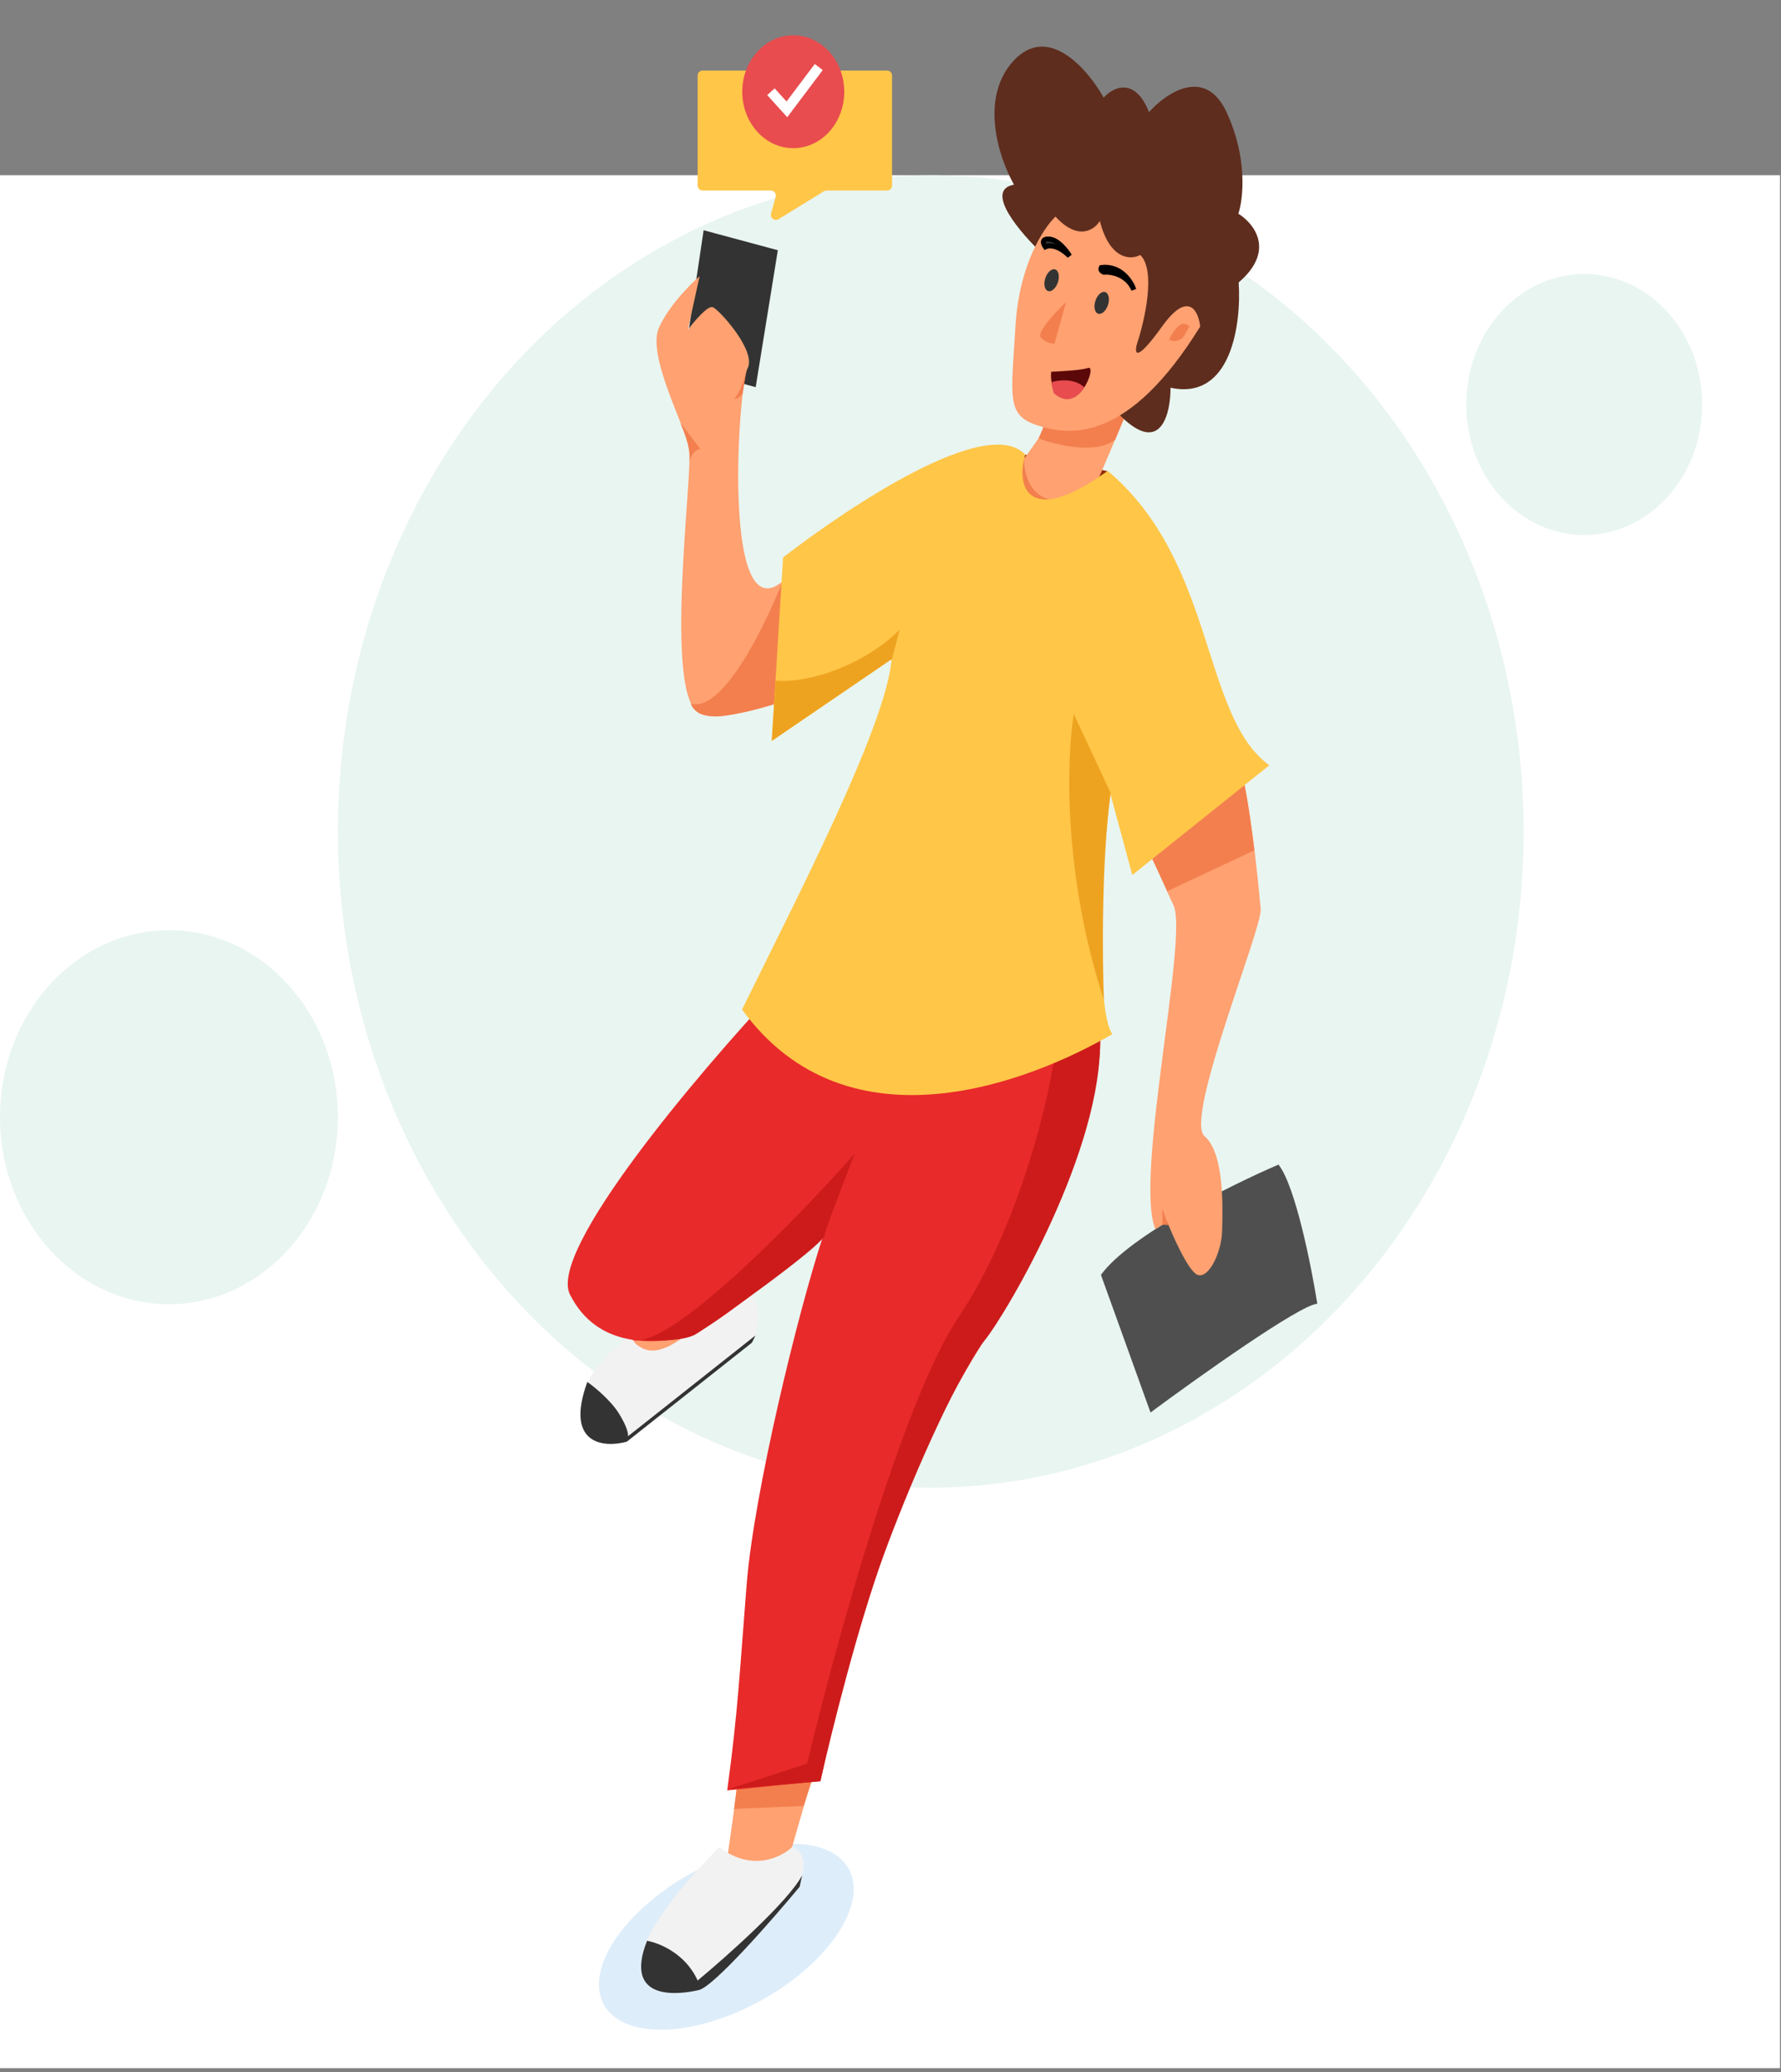 <svg width="356" height="414" viewBox="0 0 356 414" fill="none" xmlns="http://www.w3.org/2000/svg">
<rect x="0" y="0" width="356" height="414" fill="#808080" stroke="none"/>
<rect width="355.805" height="378.186" transform="translate(0 35)" fill="white"/>
<ellipse cx="186.049" cy="166.105" rx="118.51" ry="131.105" fill="#E9F5F0"/>
<ellipse cx="33.769" cy="223.2" rx="33.769" ry="37.358" fill="#E9F5F0"/>
<ellipse cx="316.665" cy="80.816" rx="23.575" ry="26.08" fill="#E9F5F0"/>
<ellipse cx="27.945" cy="14.556" rx="27.945" ry="14.556" transform="matrix(0.888 -0.46 0.39 0.921 114.688 386.381)" fill="#DEEDFA"/>
<path d="M155.035 39.325L154.125 42.677C153.888 43.551 154.843 44.265 155.614 43.791L164.693 38.211C164.851 38.114 165.032 38.063 165.217 38.063H177.314C177.867 38.063 178.314 37.615 178.314 37.063V15.097C178.314 14.545 177.867 14.097 177.314 14.097H140.448C139.896 14.097 139.448 14.545 139.448 15.097V37.063C139.448 37.615 139.896 38.063 140.448 38.063H154.069C154.728 38.063 155.207 38.689 155.035 39.325Z" fill="#FFC648"/>
<ellipse cx="158.562" cy="18.326" rx="10.194" ry="11.278" fill="#E84C4F"/>
<path d="M154.102 18.326L157.288 21.851L163.66 13.392" stroke="white" stroke-width="2"/>
<path d="M204.125 90.696L221.349 94.118C220.978 95.803 212.471 99.821 208.263 101.619L204.125 90.696Z" fill="#912E04"/>
<path d="M213.239 99.848C206.165 104.653 204.194 96.397 204.634 91.713C204.634 91.713 207.08 88.38 207.651 87.452C208.222 86.523 209.359 83.582 209.359 83.582L226.341 79.768L219.514 95.788C219.133 96.407 218.119 96.346 213.239 99.848Z" fill="#FFA171"/>
<path d="M203.653 99.228C202.781 93.852 202.484 93.704 204.691 91.457C204.691 91.457 204.288 99.399 211.064 100.006C217.84 100.614 204.524 104.603 203.653 99.228Z" fill="#F37F4E"/>
<path d="M222.913 87.842C219.022 90.853 211.06 88.911 207.623 87.579L209.287 83.63L225.828 80.712L222.913 87.842Z" fill="#F37F4E"/>
<path d="M202.69 36.895C196.539 37.976 204.071 46.704 208.606 50.933C210.481 58.48 216.212 75.506 224.138 83.238C232.064 90.97 233.999 82.609 233.975 77.463C246.199 80.095 248.146 64.535 247.592 56.425C255.024 50.073 250.649 44.624 247.532 42.694C248.52 39.732 249.428 31.522 245.157 22.376C240.887 13.229 233.058 18.583 229.678 22.404C226.797 15.193 222.43 17.468 220.607 19.507C217.497 13.911 209.542 4.604 202.596 12.142C195.651 19.68 199.765 31.785 202.69 36.895Z" fill="#5E2D1E"/>
<path d="M203.005 64.873C203.741 52.879 208.633 45.477 210.987 43.276C215.481 48.206 218.762 45.917 219.841 44.156C221.869 52.005 226.076 51.947 227.925 50.938C231.099 54.021 228.813 64.05 227.273 68.679C226.73 70.611 226.968 72.631 232.261 65.255C237.555 57.879 239.565 62.168 239.907 65.234C225.704 88.207 214.093 87.144 207.609 85.064C201.125 82.983 202.085 79.866 203.005 64.873Z" fill="#FFA171"/>
<path d="M226.641 57.884C225.277 54.767 222.058 54.249 220.619 54.379C219.959 54.08 220.018 53.633 220.129 53.447C223.998 52.982 226.083 56.211 226.641 57.884Z" fill="#333333" stroke="black"/>
<ellipse cx="1.33" cy="2.267" rx="1.33" ry="2.267" transform="matrix(0.91 0.412 -0.347 0.939 219.79 57.838)" fill="#333333"/>
<path d="M209.776 47.769C211.469 47.911 213.158 50.08 213.79 51.148C211.502 48.863 209.609 48.972 208.948 49.312C208.518 48.739 208.082 47.628 209.776 47.769Z" fill="#333333" stroke="black"/>
<ellipse cx="1.33" cy="2.267" rx="1.33" ry="2.267" transform="matrix(0.91 0.412 -0.347 0.939 209.781 53.311)" fill="#333333"/>
<path d="M237.898 65.461C237.865 65.407 237.828 65.352 237.788 65.299C237.656 65.412 237.396 65.798 236.918 66.722C236.015 68.472 234.374 68.222 233.667 67.879C235.565 63.921 237.135 64.436 237.788 65.299C237.906 65.199 237.921 65.316 237.898 65.461Z" fill="#F37F4E"/>
<path d="M217.53 73.503C215.948 74.009 212.017 74.181 210.122 74.271C209.982 75.344 210.182 76.712 210.678 78.498C215.732 83.057 219.278 72.944 217.53 73.503Z" fill="#5C0809"/>
<path d="M216.731 77.402C214.811 75.511 211.567 75.918 210.185 76.358C210.225 76.945 210.515 78.07 210.655 78.559C213.605 81.172 215.879 78.84 216.731 77.402Z" fill="#E84C4F"/>
<path d="M208.084 67.455C207.12 66.451 211.017 62.296 213.087 60.345L210.779 68.674C210.282 68.686 209.048 68.459 208.084 67.455Z" fill="#F37F4E"/>
<path d="M136.561 73.445L140.645 45.997L155.48 49.993L151.05 77.347L136.561 73.445Z" fill="#333333"/>
<path d="M220.066 254.705C225.763 246.823 246.096 236.731 255.551 232.671C258.894 236.819 262.119 252.931 263.314 260.468C259.788 260.709 239.618 275.056 229.975 282.2L220.066 254.705Z" fill="#4F4F4F"/>
<path d="M234.555 180.813C232.095 175.767 229.664 169.416 228.757 166.872C233.166 159.062 242.712 144.194 245.622 147.197C249.26 150.95 251.628 177.7 251.996 181.587C252.363 185.474 236.652 223.522 240.778 227.001C244.904 230.48 244.379 242.312 244.271 246.139C244.162 249.965 241.715 255.53 239.39 254.701C237.53 254.037 234.287 246.674 232.899 243.076L232.36 244.689L230.938 245.592C226.687 235.179 237.631 187.121 234.555 180.813Z" fill="#FFA171"/>
<path d="M250.72 169.879L233.329 178.048L229.377 169.609C235.056 163.72 246.662 152.199 247.659 153.225C248.656 154.251 250.115 164.755 250.72 169.879Z" fill="#F37F4E"/>
<path d="M232.328 241.501L233.571 244.745L232.36 244.689L232.328 241.501Z" fill="#F37F4E"/>
<path d="M125.076 270.384L127.913 262.219C132.408 262.167 141.348 262.577 141.14 264.631C140.881 267.2 136.069 272.669 132.8 275.576C130.185 277.902 126.561 273.084 125.076 270.384Z" fill="#FFA171"/>
<path d="M118.405 285.973C112.914 278.135 120.759 270.874 125.175 267.434L126.843 264.811C126.691 266.799 125.539 267.814 128.255 269.279C135.525 273.199 146.502 254.44 149.881 258.259C152.584 261.314 151.664 266.361 150.239 268.3C132.358 278.975 123.895 293.81 118.405 285.973Z" fill="#F2F2F2"/>
<path d="M144.838 375.081L147.624 355.199L163.792 350.083L157.105 373.244L144.838 375.081Z" fill="#FFA171"/>
<path d="M128.557 390.99C128.239 385.763 138.574 374.183 143.781 369.046C150.311 374.052 156.262 371.055 158.421 368.931C159.514 369.338 161.413 371.062 160.269 374.705C158.839 379.258 143.854 395.11 139.022 396.785C135.156 398.125 132.107 397.177 131.066 396.536C130.362 396.865 128.874 396.216 128.557 390.99Z" fill="#F2F2F2"/>
<path d="M139.448 395.682C137.02 390.266 131.692 388.136 129.331 387.748C124.472 400.104 135.962 398.464 139.704 397.577C142.697 396.868 154.372 383.534 159.835 376.956L160.341 374.657C157.569 379.917 145.257 390.865 139.448 395.682Z" fill="#333333"/>
<path d="M160.639 360.801L146.996 361.388L146.722 361.518L147.494 355.231L162.891 353.899L160.639 360.801Z" fill="#F37F4E"/>
<path d="M113.919 258.604C109.536 249.847 139.458 214.522 154.967 197.954L216.296 197.967C215.475 194.567 214.764 189.924 218.49 198.558C223.147 209.351 217.094 235.185 195.955 268.997C179.044 296.047 169.204 331.698 163.997 355.821L145.361 357.701C147.535 341.713 147.825 334.282 149.257 316.422C150.709 298.32 159.423 262.359 164.605 246.686C157.234 253.224 141.336 266.503 136.706 267.312C130.919 268.324 119.398 269.55 113.919 258.604Z" fill="#E82A2A"/>
<path d="M191.61 263.14C202.883 246.369 208.888 222.696 210.482 212.955C213.375 203.7 219.301 189.611 219.86 207.296C220.559 229.402 201.36 262.181 196.823 267.791C192.287 273.402 183.514 292.145 176.898 309.981C171.606 324.249 166.083 346.528 163.983 355.884L145.662 357.444L161.341 352.332C166.733 329.589 180.337 279.911 191.61 263.14Z" fill="#CD1B1B"/>
<path d="M123.716 282.397C122.053 279.73 118.811 277.085 117.399 276.095C112.823 288.663 120.753 289.288 125.29 288.03C133.558 281.485 150.124 268.377 150.239 268.3C150.354 268.222 150.79 267.276 150.994 266.812L125.529 286.944C125.618 286.54 125.38 285.064 123.716 282.397Z" fill="#333333"/>
<path d="M170.851 230.49C168.843 235.631 164.822 246.103 164.803 246.855C164.078 249.163 142.451 264.511 139.133 266.526C136.871 267.9 131.385 267.957 127.823 267.757C127.199 267.831 126.645 267.795 126.17 267.635C126.646 267.679 127.205 267.722 127.823 267.757C136.707 266.692 159.754 243.008 170.851 230.49Z" fill="#CD1B1B"/>
<path d="M140.044 142.639C146.189 144.944 165.164 137.228 173.883 133.083C172.051 124.179 165.973 108.344 156.31 116.241C144.232 126.111 147.575 77.02 149.43 73.596C151.284 70.172 143.803 61.934 142.517 61.384C141.489 60.945 138.733 64.221 137.484 65.914L139.846 55.185C137.938 56.814 133.639 61.158 131.704 65.507C129.284 70.944 136.841 84.953 137.745 89.458C138.649 93.963 132.362 139.758 140.044 142.639Z" fill="#FFA171"/>
<path d="M138.116 140.564C144.34 142.511 152.868 125.213 156.354 116.32L156.759 140.038C154.923 140.694 150.01 142.198 145.046 142.972C140.082 143.745 138.357 141.689 138.116 140.564Z" fill="#F37F4E"/>
<path d="M139.965 89.65L136.017 84.528C138.032 89.265 137.854 90.908 137.804 92.247C138.211 90.395 139.261 89.889 139.965 89.65Z" fill="#F37F4E"/>
<path d="M146.726 79.768C147.385 78.998 148.228 77.669 149.16 74.268L148.477 78.481C148.477 78.481 148.249 78.961 147.805 79.314C147.36 79.668 146.726 79.768 146.726 79.768Z" fill="#F37F4E"/>
<path d="M221.421 94.069C205.082 105.85 203.067 96.702 204.947 90.85C197.35 82.688 169.657 101.255 156.528 111.361L154.268 148.026L178.227 131.682C177.137 145.081 158.937 180.063 148.327 201.694C169.631 230.919 206.607 215.745 222.335 206.61C219.336 202.23 219.669 178.066 221.953 158.613L226.337 174.811L253.724 152.897C240.109 143.074 243.08 112.35 221.421 94.069Z" fill="#FFC648"/>
<path d="M214.645 142.641L221.995 158.421C220.167 171.837 220.34 191.596 220.654 199.798C212.41 174.578 213.213 151.185 214.645 142.641Z" fill="#EEA320"/>
<path d="M178.229 131.953L179.837 125.757C179.837 125.757 175.928 130.184 168.121 133.425C160.314 136.666 155.022 135.985 155.022 135.985L154.268 148.026L178.227 131.682L178.229 131.953Z" fill="#EEA320"/>
</svg>
